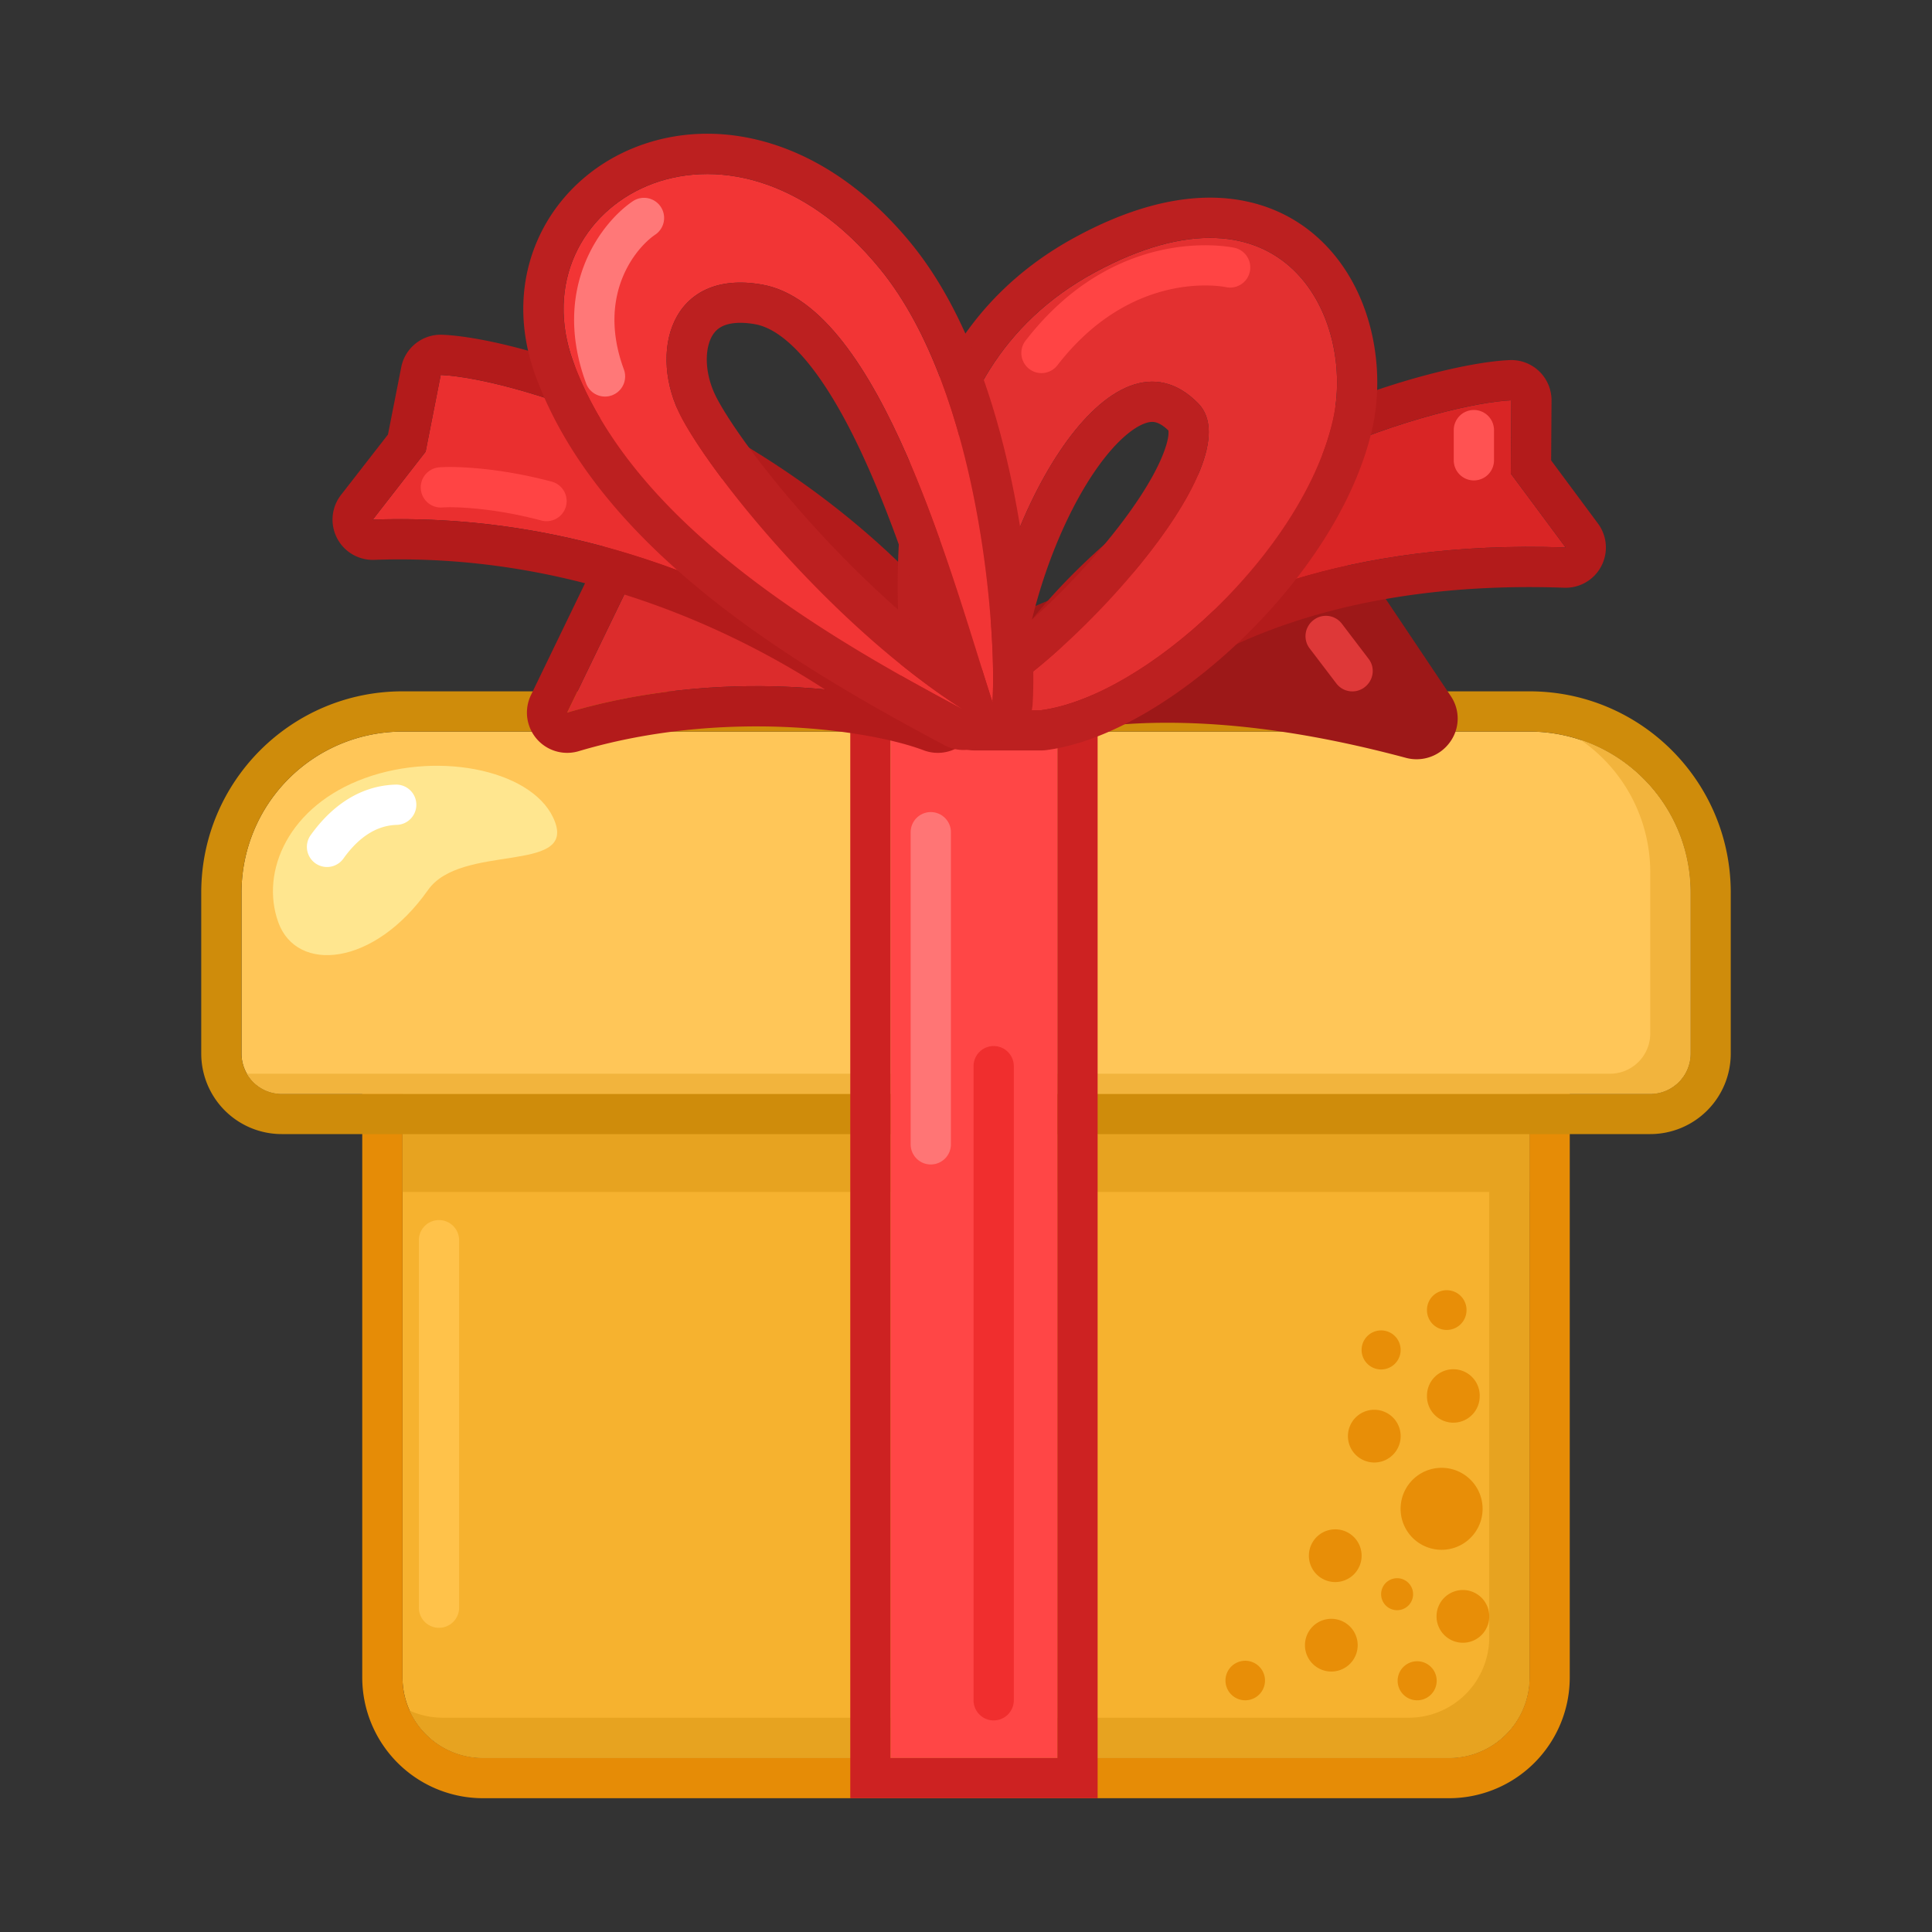 <?xml version="1.0" standalone="no"?><!DOCTYPE svg PUBLIC "-//W3C//DTD SVG 1.1//EN" "http://www.w3.org/Graphics/SVG/1.1/DTD/svg11.dtd"><svg t="1736393916447" class="icon" viewBox="0 0 1024 1024" version="1.1" xmlns="http://www.w3.org/2000/svg" p-id="5916" xmlns:xlink="http://www.w3.org/1999/xlink" width="200" height="200"><rect x="0" y="0" width="1024" height="1024" fill="#333333" stroke="none"/><path d="M213.333 569.088a21.333 21.333 0 0 1 21.333-21.333h554.667a21.333 21.333 0 0 1 21.333 21.333v320a42.667 42.667 0 0 1-42.667 42.667H256a42.667 42.667 0 0 1-42.667-42.667v-320z" fill="#F6B22F" p-id="5917"></path><path d="M234.667 526.421h554.667a42.667 42.667 0 0 1 42.667 42.667v320a64 64 0 0 1-64 64H256a64 64 0 0 1-64-64v-320a42.667 42.667 0 0 1 42.667-42.667z m0 21.333a21.333 21.333 0 0 0-21.333 21.333v320a42.667 42.667 0 0 0 42.667 42.667h512a42.667 42.667 0 0 0 42.667-42.667v-320a21.333 21.333 0 0 0-21.333-21.333H234.667z" fill="#E68C06" p-id="5918"></path><path d="M232.672 646.667a10.667 10.667 0 0 1 10.667 10.667v194.667a10.667 10.667 0 1 1-21.333 0v-194.667a10.667 10.667 0 0 1 10.667-10.667z" fill="#FFC24A" p-id="5919"></path><path d="M217.109 906.645A42.667 42.667 0 0 0 256 931.755h512a42.667 42.667 0 0 0 42.667-42.667v-320a21.333 21.333 0 0 0-21.333-21.333v320a42.667 42.667 0 0 1-42.667 42.667H234.667a42.528 42.528 0 0 1-17.557-3.776z" fill="#E7A320" p-id="5920"></path><path d="M213.333 526.421h597.333v105.333H213.333v-105.333z" fill="#E7A320" p-id="5921"></path><path d="M742.368 715.392a10.347 10.347 0 1 1-20.693 0 10.347 10.347 0 0 1 20.693 0zM761.472 890.741a10.347 10.347 0 1 1-20.693 0 10.347 10.347 0 0 1 20.693 0zM784.267 739.701a13.973 13.973 0 1 1-27.936 0 13.973 13.973 0 0 1 27.947 0zM777.28 694.315a10.475 10.475 0 1 1-20.949 0 10.475 10.475 0 0 1 20.96 0zM785.803 799.701a21.728 21.728 0 1 1-43.456 0 21.728 21.728 0 0 1 43.456 0zM742.368 760.64a13.973 13.973 0 1 1-27.925 0 13.973 13.973 0 0 1 27.925 0zM789.333 856.341a13.973 13.973 0 1 1-27.936 0 13.973 13.973 0 0 1 27.936 0zM748.971 844.96a8.469 8.469 0 1 1-16.949 0 8.469 8.469 0 0 1 16.949 0zM719.595 871.605a13.973 13.973 0 1 1-27.936 0 13.973 13.973 0 0 1 27.936 0zM721.675 824.011a13.973 13.973 0 1 1-27.925 0 13.973 13.973 0 0 1 27.925 0zM670.475 890.613a10.475 10.475 0 1 1-20.949 0 10.475 10.475 0 0 1 20.949 0z" fill="#E88E07" p-id="5922"></path><path d="M128 473.088a85.333 85.333 0 0 1 85.333-85.333h597.333a85.333 85.333 0 0 1 85.333 85.333v85.333a21.333 21.333 0 0 1-21.333 21.333H149.333a21.333 21.333 0 0 1-21.333-21.333v-85.333z" fill="#FFC658" p-id="5923"></path><path d="M213.333 366.421h597.333c58.912 0 106.667 47.755 106.667 106.667v85.333a42.667 42.667 0 0 1-42.667 42.667H149.333a42.667 42.667 0 0 1-42.667-42.667v-85.333c0-58.912 47.755-106.667 106.667-106.667z m0 21.333a85.333 85.333 0 0 0-85.333 85.333v85.333a21.333 21.333 0 0 0 21.333 21.333h725.333a21.333 21.333 0 0 0 21.333-21.333v-85.333a85.333 85.333 0 0 0-85.333-85.333H213.333z" fill="#CF8C0B" p-id="5924"></path><path d="M130.859 569.088a21.333 21.333 0 0 0 18.475 10.667h725.333a21.333 21.333 0 0 0 21.333-21.333v-85.333a85.365 85.365 0 0 0-58.251-80.96A85.237 85.237 0 0 1 874.667 462.432v85.333a21.333 21.333 0 0 1-21.333 21.333H130.859z" fill="#F2B43D" p-id="5925"></path><path d="M472 387.755h88.427v544h-88.427v-544z" fill="#FF4646" p-id="5926"></path><path d="M450.667 366.421h131.093v586.667H450.667v-586.667z m21.333 21.333v544h88.427v-544h-88.427z" fill="#CD2222" p-id="5927"></path><path d="M493.333 430.421a10.667 10.667 0 0 1 10.667 10.667v165.333a10.667 10.667 0 1 1-21.333 0v-165.333a10.667 10.667 0 0 1 10.667-10.667z" fill="#FF7575" p-id="5928"></path><path d="M526.667 554.421a10.667 10.667 0 0 1 10.667 10.667v336a10.667 10.667 0 1 1-21.333 0v-336a10.667 10.667 0 0 1 10.667-10.667z" fill="#F02E2E" p-id="5929"></path><path d="M294.24 435.861c9.749 27.008-49.995 11.2-67.371 35.84-28.661 40.661-69.6 44.16-79.36 17.152-9.749-27.008 5.515-61.867 46.037-76.491 40.512-14.635 90.933-3.52 100.693 23.499z" fill="#FFE68F" p-id="5930"></path><path d="M300.619 377.696c80.427-23.947 163.093-12.608 196.437 0l41.333-23.947c-133.333-57.333-166.005-49.995-202.005-50.005l-35.765 73.952z" fill="#DC2C2C" p-id="5931"></path><path d="M507.744 396.16a21.333 21.333 0 0 1-18.24 1.493c-29.088-11.008-106.965-22.08-182.795 0.491a21.333 21.333 0 0 1-25.291-29.739l35.765-73.941a21.333 21.333 0 0 1 19.2-12.053c3.136 0 6.4-0.064 9.824-0.139 14.709-0.32 32.725-0.693 58.496 3.989 31.552 5.739 74.709 18.912 142.112 47.893a21.333 21.333 0 0 1 2.261 38.059l-41.333 23.936z m5.952-52.768c-100.832-41.141-136.139-40.416-166.517-39.787-3.627 0.075-7.2 0.149-10.795 0.149l-35.765 73.941c8.981-2.667 17.995-4.907 26.965-6.752 71.317-14.645 139.861-4.448 169.472 6.752l41.333-23.947c-8.64-3.712-16.864-7.157-24.693-10.347z" fill="#B31B1B" p-id="5932"></path><path d="M751.211 381.152c-94.795-25.419-162.741-22.773-211.509-9.376l-28.629-8.992c121.856-64.373 168.288-47.552 199.829-41.813l40.32 60.181z" fill="#BF2222" p-id="5933"></path><path d="M532.928 392.085c3.915 1.227 8.117 1.291 12.117 0.192 44.288-12.16 108.267-15.232 200.245 9.429a21.781 21.781 0 0 0 23.147-8.256 21.205 21.205 0 0 0 0.64-24.32l-40.309-60.181a20.885 20.885 0 0 0-13.632-8.907c-2.112-0.384-4.405-0.853-6.901-1.355-14.539-2.955-35.669-7.253-65.163-4.267-34.379 3.488-79.2 16.565-141.76 49.611a21.707 21.707 0 0 0-11.563 20.757 20.8 20.8 0 0 0 14.549 18.304l28.629 8.992z m7.445-20.48c43.211-11.755 101.408-15.04 179.872 2.016 9.995 2.165 20.309 4.672 30.965 7.531l-40.309-60.171c-2.432-0.448-4.96-0.96-7.595-1.493-28.864-5.824-71.648-14.464-164.725 29.504-8.715 4.128-17.877 8.704-27.509 13.792l28.629 8.992 0.672-0.181z" fill="#9D1818" p-id="5934"></path><path d="M696.213 328.64a10.688 10.688 0 0 0-2.133 14.944l14.272 18.741a10.645 10.645 0 0 0 14.955 1.888c4.715-3.605 5.675-10.304 2.133-14.944l-14.272-18.741a10.645 10.645 0 0 0-14.955-1.888z" fill="#DE3838" p-id="5935"></path><path d="M197.589 275.413c132.843-4.747 233.333 57.44 273.781 87.829l26.219-9.835c-88.032-112.875-225.429-153.024-264-154.667l-8 40.672-28 36z" fill="#EA2F2F" p-id="5936"></path><path d="M478.859 383.221a21.333 21.333 0 0 1-20.299-2.923c-38.613-28.992-134.315-88.064-260.213-83.563a21.333 21.333 0 0 1-17.6-34.421l24.885-32 7.029-35.691a21.333 21.333 0 0 1 21.835-17.195c23.189 0.992 70.123 12.64 121.856 37.749 52.267 25.365 111.531 65.461 158.059 125.12a21.333 21.333 0 0 1-9.333 33.088l-26.219 9.835zM225.6 239.413l-28 36c9.173-0.32 18.208-0.341 27.072-0.053 119.371 3.755 209.056 59.595 246.72 87.893l26.208-9.845a372.8 372.8 0 0 0-14.421-17.365c-87.925-99.659-213.056-135.744-249.579-137.301l-8 40.672z" fill="#B31B1B" p-id="5937"></path><path d="M287.253 275.968c-25.909-6.923-46.549-7.456-52.8-6.997a10.667 10.667 0 0 1-1.568-21.28c8.853-0.64 31.893 0.192 59.872 7.68a10.667 10.667 0 0 1-5.515 20.597z" fill="#FF4444" p-id="5938"></path><path d="M829.824 290.187c-117.269-4.181-190.805 30.283-226.517 57.099l-43.989-0.299c77.717-99.637 207.659-133.365 241.707-134.816l-0.267 38.848 29.067 39.168z" fill="#D92525" p-id="5939"></path><path d="M603.157 368.619a21.333 21.333 0 0 0 12.96-4.267c31.616-23.755 100.309-56.864 212.949-52.843a21.333 21.333 0 0 0 17.888-34.027l-24.821-33.451 0.213-31.712a21.333 21.333 0 0 0-22.24-21.461c-20.555 0.875-64.288 10.667-112.373 32.469C639.253 245.333 584.117 280.512 542.507 333.867a21.333 21.333 0 0 0 16.683 34.453l43.979 0.299z m197.6-117.6l29.067 39.168c-9.195-0.32-18.123-0.427-26.773-0.288-101.792 1.461-166.827 32.672-199.744 57.387l-43.989-0.299a301.76 301.76 0 0 1 18.208-21.205c65.632-69.76 156-101.419 202.133-110.656 8.96-1.792 16.245-2.731 21.355-2.955l-0.256 38.848z" fill="#B31B1B" p-id="5940"></path><path d="M781.184 217.301a10.667 10.667 0 0 1 10.667 10.667v15.893a10.667 10.667 0 1 1-21.333 0v-15.893a10.667 10.667 0 0 1 10.667-10.667z" fill="#FF5252" p-id="5941"></path><path d="M580.181 144.416c-101.184 54.848-81.515 176-81.515 211.328l21.333 3.339c8.853-86.667 69.035-192 115.029-145.333 30.997 31.435-73.899 142.699-118.539 162.667h35.381c54.848-7.339 138.293-83.424 154.528-153.333 12.373-53.333-25.365-133.333-126.219-78.667z" fill="#E33030" p-id="5942"></path><path d="M495.157 376.789a21.333 21.333 0 0 1-17.824-21.045c0-2.944-0.213-7.2-0.491-12.48-1.035-20.021-2.827-54.869 3.669-89.76 8.501-45.707 31.552-96.427 89.504-127.84 27.477-14.901 52.544-21.653 74.965-20.843 22.816 0.853 41.6 9.536 55.605 23.093 27.061 26.187 34.069 67.787 26.592 99.989-9.387 40.405-37.323 80.363-68.757 110.667-31.083 29.973-69.696 54.443-103.723 58.987a21.248 21.248 0 0 1-2.827 0.192h-35.381a21.333 21.333 0 0 1-21.333-20.96z m62.112-1.291c54.763-11.307 133.419-84.757 149.12-152.416 12.395-53.333-25.355-133.333-126.208-78.667-89.493 48.512-84.448 148.875-82.091 195.872 0.32 6.144 0.576 11.381 0.576 15.467l21.333 3.328a241.173 241.173 0 0 1 3.083-21.12c15.317-81.451 69.632-167.147 111.947-124.213 24.853 25.195-37.621 101.685-86.379 141.333-2.507 2.027-4.971 3.979-7.392 5.803l-0.427 0.32c-8.693 6.56-16.747 11.68-23.477 14.816a65.813 65.813 0 0 1-0.864 0.395h35.381c1.771-0.235 3.573-0.544 5.397-0.917z m-10.325-47.04a391.061 391.061 0 0 0 40.64-42.56c13.387-16.405 23.499-31.989 28.523-44.32 3.541-8.693 3.339-12.373 3.147-13.44-3.2-3.083-5.536-4.011-6.859-4.32-1.344-0.32-3.147-0.352-5.899 0.704-6.368 2.421-15.435 9.813-25.429 24.107-14.347 20.533-26.848 49.856-34.123 79.84z" fill="#BC2020" p-id="5943"></path><path d="M543.573 180.555c46.997-60.747 105.579-50.251 110.517-49.269a10.667 10.667 0 1 1-4.181 20.928c-1.728-0.352-49.813-9.856-89.472 41.397a10.667 10.667 0 0 1-16.875-13.056z" fill="#FF4444" p-id="5944"></path><path d="M220.661 426.219a10.667 10.667 0 0 1-10.347 10.976c-12.992 0.373-22.187 9.312-28.299 17.867a10.667 10.667 0 0 1-17.365-12.405c7.232-10.112 21.76-26.112 45.035-26.795a10.667 10.667 0 0 1 10.976 10.347z" fill="#FFFFFF" p-id="5945"></path><path d="M304 192.181c32 86.667 135.339 146.005 206.667 184-66.848-42.443-131.029-120.427-149.333-154.667-18.304-34.24-6.005-79.328 42.667-70.656 63.019 11.221 101.504 158.315 122.005 221.141 2.443-35.979-6.421-164.085-59.339-229.152-81.333-99.989-193.749-34.827-162.667 49.333z" fill="#F23535" p-id="5946"></path><path d="M523.552 393.195a21.333 21.333 0 0 1-22.912 1.813c-35.808-19.072-80.896-44.139-121.227-75.787-40.149-31.52-77.461-70.997-95.424-119.648-19.712-53.365 6.592-102.325 50.987-120.811 44.779-18.635 102.837-5.195 148.235 50.635 29.856 36.693 46.112 89.227 54.837 134.933 8.8 46.091 10.603 88.971 9.237 109.12a21.333 21.333 0 0 1-23.733 19.744z m-3.883-110.208c-7.819-48.427-23.616-104-53.013-140.128-81.323-100-193.739-34.837-162.656 49.333 17.099 46.293 54.56 84.8 96.619 116.416 34.155 25.675 71.339 46.795 103.125 63.872 2.336 1.259 4.64 2.496 6.923 3.701a315.221 315.221 0 0 1-7.253-4.747c-32.043-21.611-63.104-50.773-88.373-78.677-25.355-28-44.875-54.72-53.707-71.243-18.304-34.24-6.005-79.328 42.667-70.656 41.781 7.435 72.789 74.624 94.901 137.365 7.573 21.44 14.08 42.368 19.648 60.213l2.923 9.333 0.288 0.939c1.493 4.747 2.901 9.195 4.245 13.291 0.192-2.869 0.32-6.325 0.341-10.283 0.16-18.133-1.525-46.891-6.677-78.72z m-27.061 54.027c-8.555-27.083-18.805-57.92-31.221-86.411-9.707-22.293-20.235-41.835-31.424-56.149-11.456-14.645-21.515-21.141-29.707-22.603-8.885-1.579-14.197-0.384-17.12 0.96-2.773 1.28-4.832 3.317-6.315 6.443-3.307 6.976-3.424 19.573 3.328 32.213 7.957 14.891 27.264 41.44 53.365 69.888 17.749 19.339 38.027 38.88 59.093 55.659z" fill="#BC2020" p-id="5947"></path><path d="M350.165 109.547a10.667 10.667 0 0 1-2.848 14.805c-10.624 7.2-31.125 32.235-16.64 71.467a10.667 10.667 0 1 1-20.021 7.392c-18.581-50.347 7.765-85.045 24.693-96.523a10.667 10.667 0 0 1 14.816 2.848z" fill="#FF7878" p-id="5948"></path></svg>